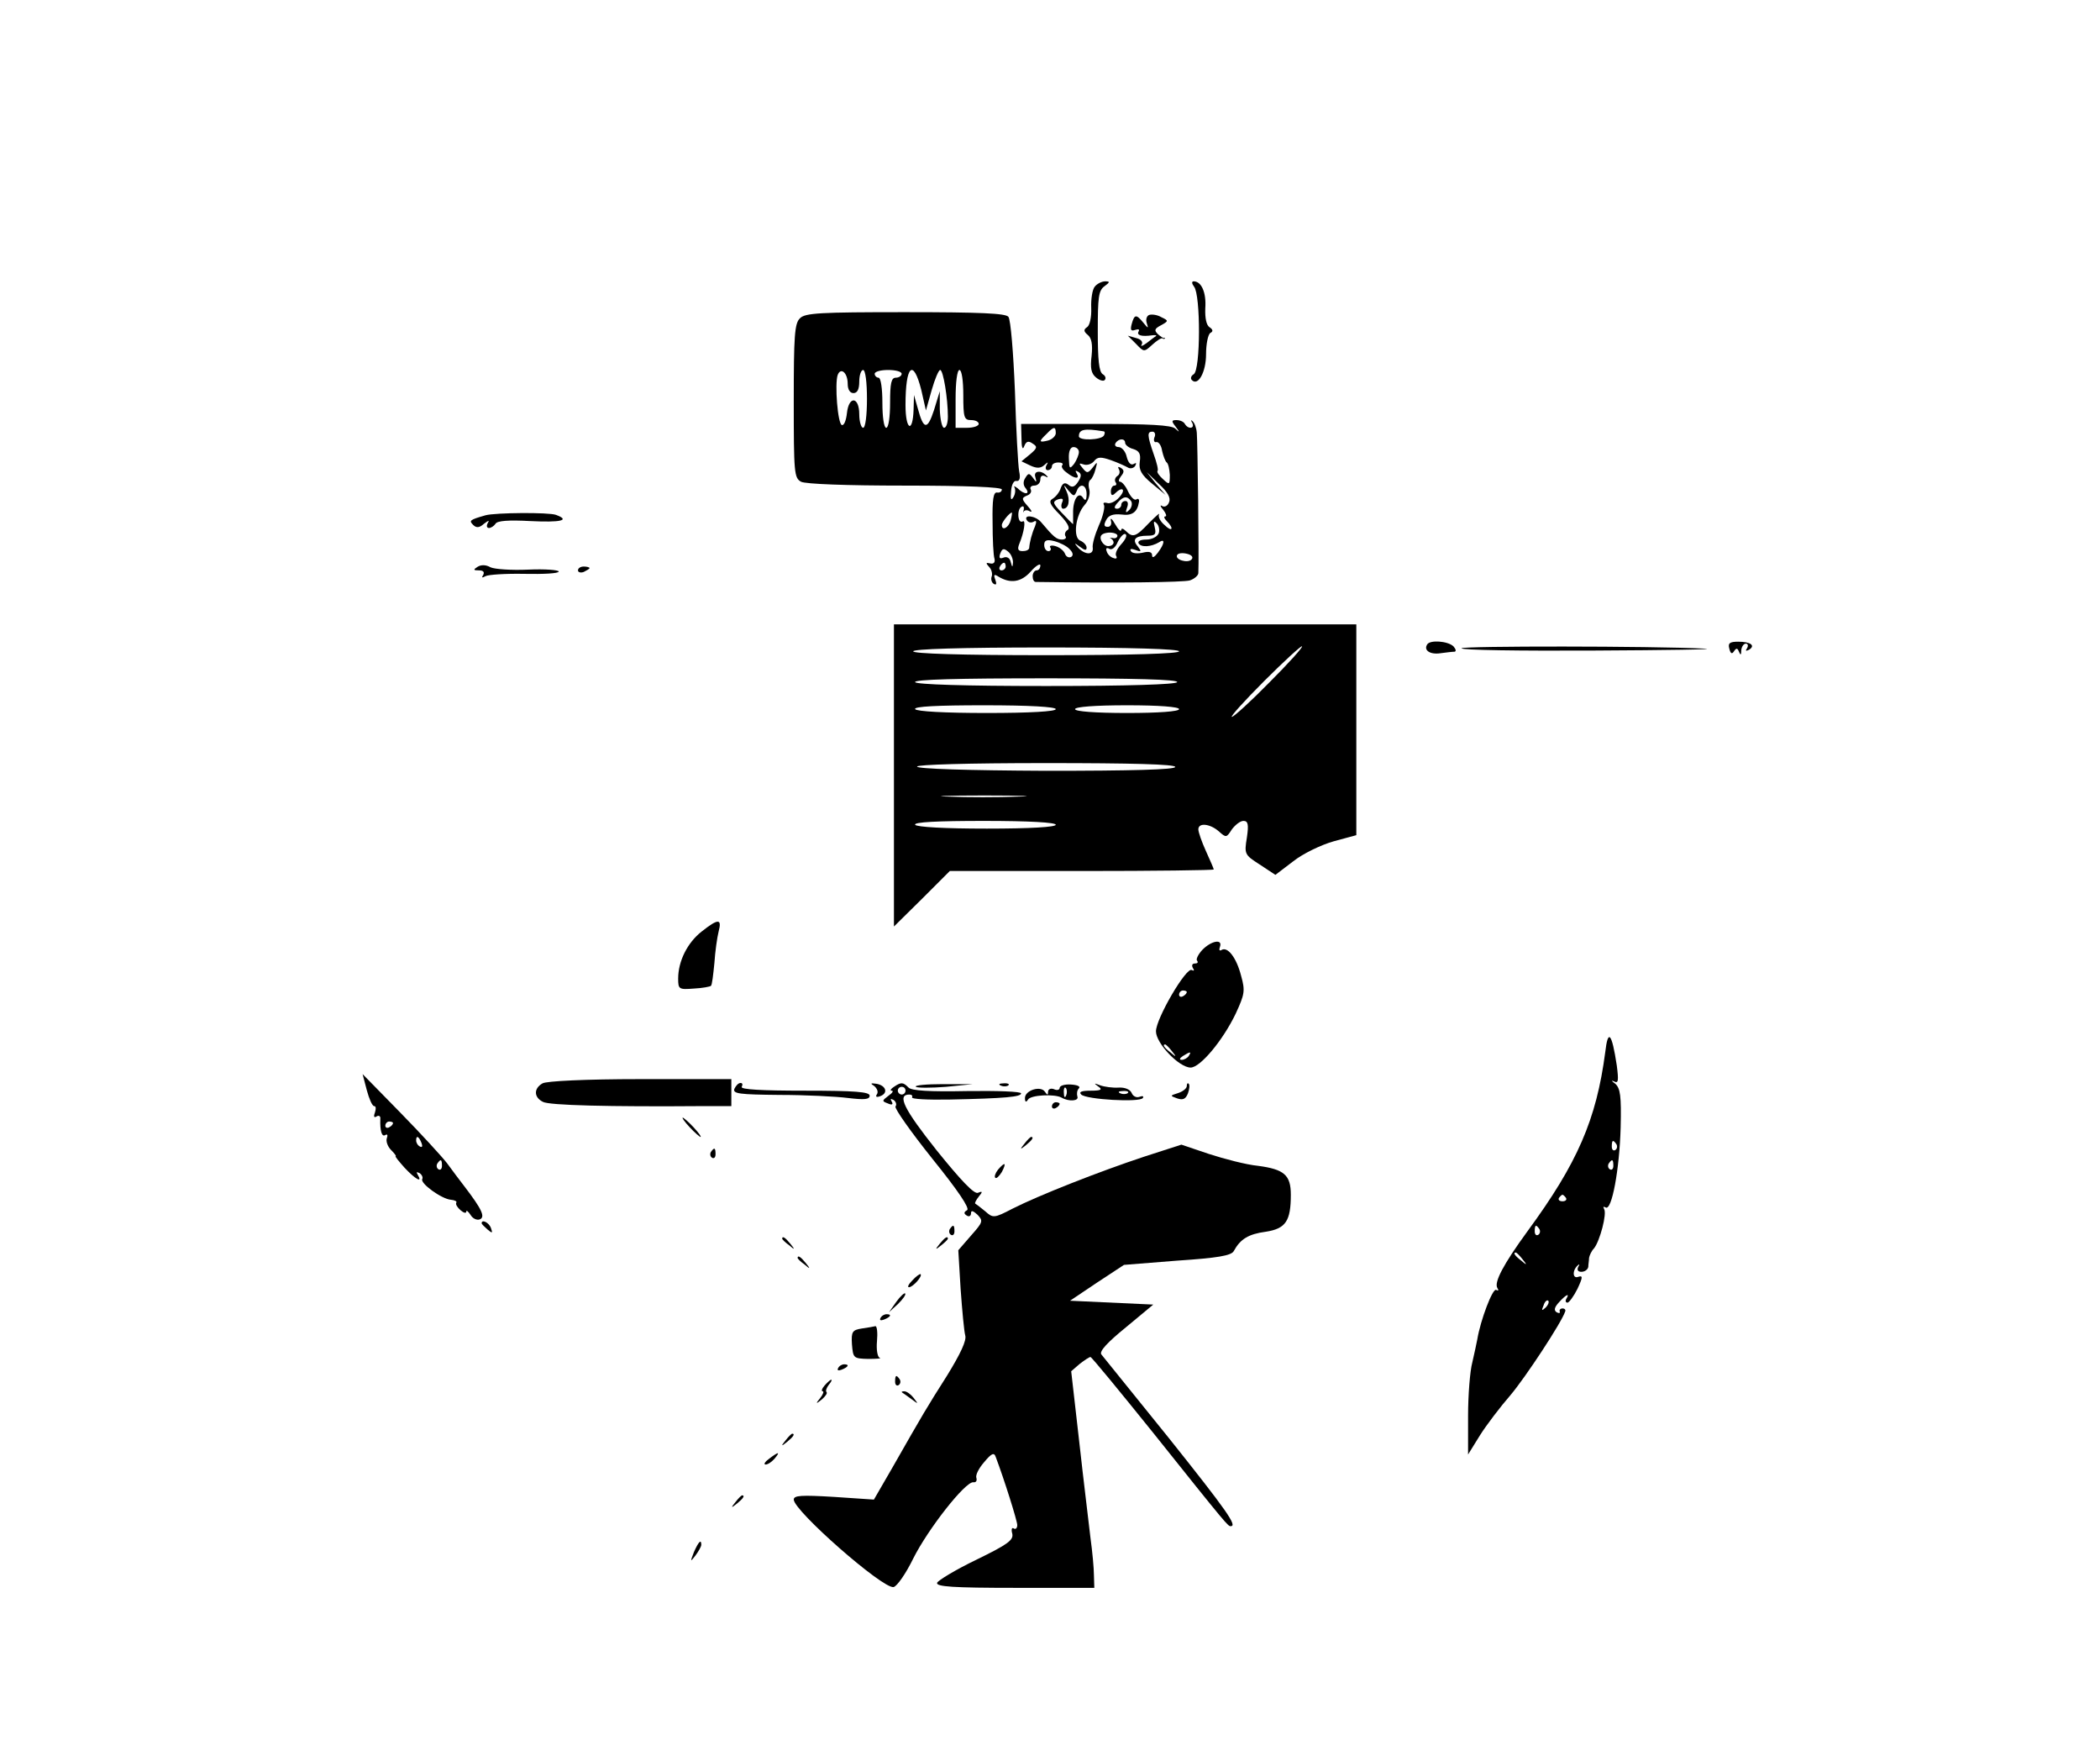 <?xml version="1.0" standalone="no"?>
<!DOCTYPE svg PUBLIC "-//W3C//DTD SVG 20010904//EN"
 "http://www.w3.org/TR/2001/REC-SVG-20010904/DTD/svg10.dtd">
<svg version="1.0" xmlns="http://www.w3.org/2000/svg"
 width="545pt" height="457pt" viewBox="0 0 545 457"
 preserveAspectRatio="xMidYMid meet">

<g transform="translate(0,457) scale(0.1,-0.1)"
fill="#000000" stroke="none">
<path d="M2841 3826 c-6 -7 -10 -32 -9 -55 1 -25 -4 -46 -11 -50 -9 -6 -9 -11
2 -20 10 -8 13 -25 10 -54 -4 -32 -1 -46 11 -56 9 -8 20 -11 23 -7 4 4 2 11
-5 15 -10 6 -13 38 -13 112 0 87 2 105 17 116 15 11 15 13 2 13 -8 0 -21 -6
-27 -14z"/>
<path d="M3099 3826 c17 -21 17 -216 -1 -227 -7 -4 -9 -11 -5 -15 16 -17 37
20 37 67 0 26 5 51 11 55 8 4 7 9 -2 15 -8 5 -12 23 -11 49 3 41 -10 70 -30
70 -6 0 -5 -6 1 -14z"/>
<path d="M2076 3744 c-14 -13 -16 -47 -16 -214 0 -187 1 -200 19 -210 12 -6
117 -10 270 -10 161 0 251 -4 251 -10 0 -6 -6 -9 -12 -8 -10 2 -13 -18 -12
-77 0 -44 2 -87 5 -95 2 -9 -2 -14 -11 -12 -12 3 -12 1 -3 -9 6 -6 9 -17 7
-24 -3 -7 -1 -16 5 -20 7 -4 8 0 4 11 -5 13 -3 15 8 8 31 -19 59 -15 84 13 13
15 25 22 25 16 0 -7 -4 -13 -10 -13 -5 0 -10 -7 -10 -15 0 -8 3 -15 8 -15 216
-3 383 -1 400 4 12 4 22 13 22 19 2 34 -2 345 -4 364 -1 13 -6 26 -11 30 -4 5
-5 2 -1 -4 8 -15 -10 -18 -19 -3 -3 6 -13 10 -22 10 -13 0 -13 -3 -2 -17 11
-15 11 -16 -1 -5 -10 9 -67 12 -207 12 l-193 0 1 -37 c0 -24 3 -32 7 -21 5 13
11 15 22 7 13 -8 12 -12 -7 -28 l-22 -18 23 -11 c17 -8 27 -7 36 1 10 9 11 9
6 0 -4 -7 -2 -13 3 -13 6 0 11 5 11 10 0 6 7 10 17 10 9 0 13 -3 10 -7 -4 -3
1 -12 11 -19 21 -17 36 -18 26 -2 -4 7 -3 8 4 4 9 -5 9 -12 0 -26 -9 -14 -16
-16 -25 -8 -9 7 -15 5 -20 -8 -3 -11 -13 -23 -21 -28 -11 -6 -8 -15 18 -41 20
-21 28 -35 21 -40 -6 -3 -9 -11 -6 -16 4 -5 -1 -9 -9 -9 -14 0 -22 7 -54 45
-14 17 -47 21 -37 5 4 -6 11 -7 17 -4 8 5 9 1 4 -12 -8 -18 -14 -41 -15 -56
-1 -5 -8 -8 -17 -8 -12 0 -14 5 -9 18 13 31 18 65 9 59 -6 -3 -10 3 -11 13 -1
11 2 22 8 25 5 3 7 0 6 -7 -2 -7 -2 -10 0 -5 3 4 10 4 16 0 7 -3 4 3 -6 14
-16 18 -16 21 -2 27 9 3 13 10 10 16 -3 5 1 10 9 10 9 0 16 7 16 16 0 9 5 12
13 8 6 -4 8 -3 4 1 -14 16 -36 14 -30 -3 4 -15 3 -15 -6 -2 -10 13 -12 13 -20
0 -6 -9 -6 -19 1 -27 13 -17 -4 -17 -21 0 -8 6 -11 7 -8 2 3 -6 2 -17 -3 -25
-6 -10 -8 -6 -6 15 1 17 7 29 14 27 8 -1 11 7 7 25 -3 16 -8 109 -11 208 -4
99 -11 186 -17 193 -7 9 -73 12 -268 12 -221 0 -260 -2 -273 -16z m124 -170
c0 -15 6 -24 15 -24 10 0 15 10 15 30 0 17 5 30 10 30 6 0 10 -32 10 -75 0
-43 -4 -75 -10 -75 -5 0 -10 16 -10 35 0 46 -27 49 -32 3 -2 -18 -7 -32 -13
-31 -11 3 -19 107 -11 130 8 21 26 6 26 -23z m140 26 c0 -5 -7 -10 -15 -10
-12 0 -15 -14 -15 -65 0 -37 -4 -65 -10 -65 -6 0 -10 28 -10 65 0 37 -4 65
-10 65 -5 0 -10 5 -10 10 0 6 16 10 35 10 19 0 35 -4 35 -10z m51 -42 l12 -53
15 53 c8 28 18 52 22 52 8 0 20 -74 20 -121 0 -16 -4 -29 -10 -29 -5 0 -10 21
-11 48 l0 47 -15 -49 c-17 -52 -27 -52 -42 4 l-10 35 -1 -37 c-2 -64 -21 -54
-21 11 0 103 20 122 41 39z m109 -13 c0 -58 2 -65 20 -65 11 0 20 -4 20 -10 0
-5 -13 -10 -30 -10 l-30 0 0 75 c0 43 4 75 10 75 6 0 10 -28 10 -65z m240 -99
c0 -7 -9 -16 -20 -19 -24 -6 -25 -3 -4 17 19 20 24 20 24 2z m123 5 c5 0 5 -5
2 -11 -7 -12 -65 -14 -65 -2 0 18 14 21 63 13z m133 -16 c-3 -8 0 -14 5 -12 6
1 13 -9 15 -23 3 -13 8 -27 12 -30 4 -3 7 -17 8 -32 0 -26 -1 -27 -18 -11 -10
9 -16 18 -14 21 3 2 -2 22 -10 44 -17 49 -17 58 -3 58 6 0 9 -7 5 -15z m-76
-14 c0 -5 9 -13 21 -16 16 -5 20 -13 17 -33 -3 -21 4 -34 32 -57 l35 -29 -25
29 -24 30 32 -31 c22 -20 31 -36 26 -47 -3 -9 -11 -14 -18 -10 -6 4 -5 -1 3
-10 7 -9 10 -17 5 -17 -4 0 -3 -5 4 -12 20 -20 14 -30 -6 -10 -11 9 -17 22
-14 27 3 6 -9 -5 -26 -22 -34 -36 -42 -39 -60 -21 -7 7 -12 8 -12 3 -1 -6 -8
1 -16 15 -8 14 -13 18 -11 9 3 -9 -1 -16 -8 -16 -10 0 -11 5 -4 18 6 12 18 16
39 14 28 -4 42 6 46 33 1 6 -2 10 -7 6 -5 -3 -14 6 -21 20 -6 14 -16 26 -21
26 -5 0 -4 6 2 14 9 11 9 16 0 22 -7 4 -9 3 -5 -4 3 -6 2 -13 -4 -17 -6 -4 -8
-11 -5 -16 4 -5 2 -9 -3 -9 -5 0 -9 -7 -9 -15 0 -11 4 -12 11 -5 19 19 29 10
11 -10 -10 -12 -25 -18 -32 -15 -8 2 -11 0 -8 -5 3 -5 -2 -29 -13 -53 -10 -23
-18 -50 -16 -59 2 -19 -21 -18 -39 2 -10 12 -9 12 6 1 12 -9 17 -10 17 -2 0 6
-7 14 -16 18 -20 7 -13 66 11 93 10 11 15 28 12 40 -3 11 -2 22 3 25 4 3 10
15 13 27 6 21 5 21 -7 5 -12 -15 -15 -16 -26 -2 -11 13 -10 14 2 10 8 -3 20 0
27 8 9 12 18 12 44 3 17 -6 37 -15 44 -19 6 -4 15 -2 19 4 4 8 3 9 -4 5 -7 -4
-14 3 -18 19 -3 14 -13 25 -21 25 -8 0 -11 5 -8 10 8 13 25 13 25 1z m-120
-24 c0 -7 -6 -21 -12 -30 -12 -15 -13 -14 -14 13 -1 19 4 30 12 30 8 0 14 -6
14 -13z m-6 -102 c8 23 26 18 26 -7 0 -16 -3 -19 -9 -10 -12 19 -27 -5 -26
-40 0 -16 0 -28 0 -28 -1 0 -14 13 -29 29 -24 25 -25 29 -11 35 13 4 16 2 11
-9 -3 -8 -1 -15 3 -15 15 0 19 23 9 45 -9 19 -8 19 5 2 13 -15 15 -16 21 -2z
m142 -26 c3 -6 1 -16 -5 -22 -9 -9 -11 -8 -6 6 4 10 2 17 -4 17 -6 0 -11 -4
-11 -10 0 -5 -5 -10 -11 -10 -8 0 -8 5 1 15 15 18 26 19 36 4z m-313 -49 c-5
-19 -23 -29 -23 -12 0 7 20 32 26 32 1 0 0 -9 -3 -20z m384 -34 c-4 -9 -18
-16 -32 -16 -15 0 -23 -4 -20 -10 7 -11 33 -9 53 3 16 11 15 -3 -3 -27 -9 -12
-15 -15 -15 -7 0 9 -8 11 -24 7 -14 -3 -28 -2 -31 4 -4 6 1 7 12 3 15 -6 16
-4 6 9 -16 18 -7 28 25 28 20 0 23 4 19 21 -4 16 -3 19 5 11 6 -6 8 -18 5 -26z
m-107 -6 c0 -5 -6 -8 -12 -6 -7 1 -10 1 -5 -1 12 -8 8 -20 -7 -20 -8 0 -16 8
-19 17 -3 11 3 16 19 18 13 1 24 -3 24 -8z m10 -22 c-11 -12 -17 -25 -13 -31
3 -5 0 -8 -7 -5 -8 2 -16 10 -18 18 -3 7 0 10 7 6 6 -4 16 3 22 18 7 14 16 23
20 20 5 -3 0 -14 -11 -26z m-134 -13 c9 -9 10 -16 4 -20 -6 -3 -13 0 -16 8 -3
8 -14 17 -25 20 -10 3 -17 1 -13 -4 3 -5 0 -9 -5 -9 -6 0 -11 7 -11 16 0 12 6
15 26 10 15 -4 33 -13 40 -21z m-147 -34 c-1 -14 -2 -14 -6 1 -2 10 -10 15
-19 11 -10 -4 -12 0 -8 11 5 13 9 14 20 5 8 -6 13 -19 13 -28z m463 7 c-10
-10 -44 0 -37 12 3 5 14 6 26 3 12 -3 17 -9 11 -15z m-482 -18 c0 -5 -5 -10
-11 -10 -5 0 -7 5 -4 10 3 6 8 10 11 10 2 0 4 -4 4 -10z"/>
<path d="M2983 3753 c-7 -2 -10 -12 -7 -21 5 -15 4 -15 -9 1 -18 22 -23 22
-30 -4 -4 -15 -2 -19 9 -15 9 3 12 1 9 -4 -6 -10 8 -14 35 -10 8 1 13 0 10 -2
-3 -2 -14 -10 -24 -18 -11 -8 -17 -10 -13 -4 4 7 -2 14 -15 17 l-21 6 21 -21
c21 -22 21 -22 43 -2 11 10 23 18 26 16 3 -2 5 -2 6 0 1 2 0 2 -2 1 -2 -1 -9
4 -16 10 -10 10 -9 14 8 23 20 11 20 12 1 21 -10 6 -24 8 -31 6z"/>
<path d="M1260 3233 c-42 -12 -43 -14 -32 -25 8 -8 16 -8 28 3 12 9 15 10 10
2 -4 -7 -3 -13 3 -13 5 0 13 5 17 11 4 8 35 10 90 7 80 -4 105 2 67 16 -18 7
-157 6 -183 -1z"/>
<path d="M1239 3099 c-11 -7 -11 -9 4 -9 11 0 15 -4 11 -12 -5 -7 -3 -8 6 -3
7 4 52 7 101 6 49 -1 89 1 89 6 0 4 -35 7 -79 5 -43 -2 -87 1 -98 6 -12 7 -25
7 -34 1z"/>
<path d="M1500 3090 c0 -5 7 -7 15 -4 8 4 15 8 15 10 0 2 -7 4 -15 4 -8 0 -15
-4 -15 -10z"/>
<path d="M2320 2558 l0 -392 73 72 72 72 343 0 c188 0 342 2 342 4 0 2 -9 23
-20 47 -11 24 -20 50 -20 57 0 18 30 15 53 -5 19 -17 20 -17 34 5 9 12 22 22
30 22 12 0 14 -9 9 -43 -7 -43 -6 -45 33 -70 l41 -27 46 35 c25 20 73 43 105
52 l59 16 0 274 0 273 -600 0 -600 0 0 -392z m975 242 c-49 -50 -93 -90 -98
-90 -5 0 33 42 85 94 51 51 95 91 97 89 3 -2 -35 -44 -84 -93z m-235 80 c0 -6
-122 -10 -345 -10 -223 0 -345 4 -345 10 0 6 122 10 345 10 223 0 345 -4 345
-10z m-5 -80 c-4 -6 -128 -10 -340 -10 -212 0 -336 4 -340 10 -4 7 112 10 340
10 228 0 344 -3 340 -10z m-315 -70 c0 -6 -66 -10 -179 -10 -109 0 -182 4
-186 10 -4 7 58 10 179 10 117 0 186 -4 186 -10z m320 0 c0 -6 -52 -10 -135
-10 -83 0 -135 4 -135 10 0 6 52 10 135 10 83 0 135 -4 135 -10z m-10 -150 c0
-7 -113 -10 -335 -10 -204 1 -335 5 -335 11 0 5 130 9 335 9 222 0 335 -3 335
-10z m-408 -77 c-51 -2 -132 -2 -180 0 -48 1 -6 3 93 3 99 0 138 -2 87 -3z
m98 -73 c0 -6 -66 -10 -179 -10 -109 0 -182 4 -186 10 -4 7 58 10 179 10 117
0 186 -4 186 -10z"/>
<path d="M3704 2898 c-10 -15 7 -27 34 -23 15 2 31 4 37 4 5 1 3 7 -3 14 -15
14 -61 17 -68 5z"/>
<path d="M4488 2887 c3 -13 7 -15 12 -7 6 9 9 9 13 -1 4 -10 6 -9 6 4 1 9 6
17 12 17 5 0 7 -5 3 -12 -5 -7 -3 -8 5 -4 18 11 4 21 -28 21 -22 0 -27 -4 -23
-18z"/>
<path d="M3793 2888 c-2 -5 152 -7 344 -6 191 1 321 3 288 5 -144 7 -627 7
-632 1z"/>
<path d="M1821 2153 c-37 -29 -61 -77 -61 -122 0 -28 2 -29 41 -26 22 1 42 5
44 7 3 2 6 29 9 59 2 30 7 66 11 82 9 34 -1 34 -44 0z"/>
<path d="M3120 2105 c-11 -12 -17 -25 -13 -28 3 -4 1 -7 -6 -7 -7 0 -9 -5 -5
-12 4 -6 3 -8 -3 -5 -14 9 -93 -126 -93 -159 0 -31 60 -94 90 -94 25 0 84 71
117 140 23 50 25 59 14 98 -12 47 -35 77 -51 67 -5 -3 -7 0 -4 8 8 22 -23 16
-46 -8z m-40 -109 c0 -3 -4 -8 -10 -11 -5 -3 -10 -1 -10 4 0 6 5 11 10 11 6 0
10 -2 10 -4z m-39 -153 c13 -16 12 -17 -3 -4 -17 13 -22 21 -14 21 2 0 10 -8
17 -17z m44 -13 c-3 -5 -12 -10 -18 -10 -7 0 -6 4 3 10 19 12 23 12 15 0z"/>
<path d="M4166 1840 c-23 -175 -72 -288 -202 -465 -62 -85 -87 -132 -78 -147
4 -6 3 -8 -3 -5 -9 6 -41 -79 -49 -128 -2 -11 -8 -38 -13 -60 -6 -22 -11 -85
-11 -139 l0 -100 31 50 c17 27 53 74 79 104 39 46 133 189 142 217 2 4 -1 8
-7 8 -5 0 -9 -4 -7 -8 1 -5 -2 -5 -8 -2 -8 5 -6 13 6 26 18 20 29 25 19 9 -3
-5 -2 -10 3 -10 4 0 16 16 26 36 14 30 14 35 2 31 -15 -6 -16 17 -1 30 4 4 5
2 1 -4 -4 -8 -1 -13 8 -13 9 0 17 6 18 13 0 6 2 17 2 23 1 6 6 18 13 25 15 19
34 90 26 102 -3 6 -2 7 4 4 16 -10 36 99 39 208 2 82 -1 101 -14 113 -10 7
-11 10 -3 6 11 -6 12 2 7 41 -13 86 -23 96 -30 35z m29 -239 c3 -5 2 -12 -3
-15 -5 -3 -9 1 -9 9 0 17 3 19 12 6z m-8 -56 c0 -8 -4 -12 -9 -9 -5 3 -6 10
-3 15 9 13 12 11 12 -6z m-123 -83 c3 -5 -1 -9 -9 -9 -8 0 -12 4 -9 9 3 4 7 8
9 8 2 0 6 -4 9 -8z m-69 -81 c3 -5 2 -12 -3 -15 -5 -3 -9 1 -9 9 0 17 3 19 12
6z m-44 -78 c13 -16 12 -17 -3 -4 -17 13 -22 21 -14 21 2 0 10 -8 17 -17z m60
-126 c-10 -9 -11 -8 -5 6 3 10 9 15 12 12 3 -3 0 -11 -7 -18z"/>
<path d="M952 1741 c6 -22 14 -41 19 -41 5 0 5 -7 2 -17 -4 -10 -2 -14 4 -10
6 4 11 1 10 -6 -1 -32 4 -48 13 -42 5 3 7 0 4 -8 -3 -8 2 -22 11 -31 9 -9 14
-16 12 -16 -3 0 8 -13 23 -30 28 -30 48 -41 34 -18 -4 7 -3 8 5 4 6 -4 9 -11
7 -15 -7 -11 50 -52 74 -54 10 -1 17 -4 14 -8 -2 -4 3 -12 11 -19 8 -7 15 -9
15 -4 0 5 5 1 11 -8 5 -9 16 -15 24 -12 15 6 6 26 -40 86 -11 14 -31 41 -45
60 -14 18 -69 78 -122 132 l-97 99 11 -42z m68 -85 c0 -3 -4 -8 -10 -11 -5 -3
-10 -1 -10 4 0 6 5 11 10 11 6 0 10 -2 10 -4z m74 -52 c3 -8 2 -12 -4 -9 -6 3
-10 10 -10 16 0 14 7 11 14 -7z m53 -59 c0 -8 -4 -12 -9 -9 -5 3 -6 10 -3 15
9 13 12 11 12 -6z"/>
<path d="M1408 1759 c-23 -13 -23 -36 1 -48 16 -9 170 -13 418 -11 l71 0 0 35
0 35 -236 0 c-142 0 -244 -5 -254 -11z"/>
<path d="M1906 1745 c-5 -13 13 -15 117 -16 67 0 147 -4 178 -8 42 -5 56 -4
56 6 0 10 -38 13 -169 13 -110 0 -167 3 -163 10 3 6 2 10 -3 10 -6 0 -12 -7
-16 -15z"/>
<path d="M2269 1752 c7 -6 11 -15 7 -21 -5 -7 -1 -9 9 -5 21 8 14 28 -11 32
-15 2 -16 1 -5 -6z"/>
<path d="M2320 1750 c-8 -5 -11 -10 -6 -10 6 0 2 -6 -8 -13 -17 -13 -18 -14
-2 -20 11 -5 15 -3 10 5 -4 7 -3 8 5 4 6 -4 9 -12 5 -17 -3 -5 40 -66 96 -136
67 -83 97 -128 90 -133 -9 -5 -9 -9 -1 -14 6 -4 11 -1 11 6 0 8 5 7 17 -4 15
-16 14 -19 -17 -54 l-33 -38 6 -100 c4 -56 9 -110 12 -121 4 -13 -12 -47 -47
-104 -54 -85 -61 -97 -142 -239 l-48 -83 -104 7 c-84 5 -104 4 -104 -7 0 -29
231 -232 259 -227 9 2 32 35 51 74 38 76 135 200 156 198 7 -1 10 4 8 11 -3 7
6 25 20 41 19 23 26 26 30 14 22 -58 56 -166 56 -177 0 -8 -4 -12 -9 -9 -5 4
-7 -3 -4 -13 4 -17 -11 -28 -93 -68 -54 -26 -100 -54 -102 -60 -3 -10 42 -13
202 -13 l206 0 -1 33 c0 17 -4 61 -9 97 -4 36 -18 148 -29 248 l-21 184 22 19
c13 10 25 18 28 18 3 0 76 -89 163 -197 194 -243 194 -242 201 -242 18 0 -10
40 -160 228 -92 114 -171 212 -176 218 -5 8 16 31 64 70 l71 59 -108 5 -108 5
70 47 70 46 138 11 c105 7 141 13 147 25 17 31 38 44 83 50 52 8 65 28 65 96
0 51 -17 66 -85 75 -31 3 -88 18 -128 31 l-71 24 -96 -31 c-118 -39 -275 -101
-342 -135 -48 -25 -51 -25 -71 -7 -12 10 -24 19 -26 20 -2 1 2 9 9 18 11 13
10 15 -2 10 -10 -4 -44 32 -107 110 -85 107 -104 145 -71 145 6 0 9 -3 7 -7
-3 -5 41 -7 97 -6 145 3 186 7 186 16 0 5 -63 7 -140 6 -99 -2 -144 1 -152 9
-14 14 -19 15 -38 2z m30 -10 c0 -5 -4 -10 -10 -10 -5 0 -10 5 -10 10 0 6 5
10 10 10 6 0 10 -4 10 -10z"/>
<path d="M2377 1750 c4 -3 40 -3 78 0 l70 7 -78 0 c-43 0 -75 -3 -70 -7z"/>
<path d="M2598 1753 c7 -3 16 -2 19 1 4 3 -2 6 -13 5 -11 0 -14 -3 -6 -6z"/>
<path d="M2750 1747 c0 -5 -7 -7 -15 -3 -8 3 -15 0 -15 -7 0 -9 -2 -9 -8 0
-11 17 -52 4 -52 -16 0 -11 3 -12 8 -4 7 12 69 15 87 5 19 -11 46 -9 41 3 -2
7 -1 16 4 21 5 5 -4 9 -21 10 -16 1 -29 -3 -29 -9z m17 -19 c-3 -8 -6 -5 -6 6
-1 11 2 17 5 13 3 -3 4 -12 1 -19z"/>
<path d="M2850 1751 c12 -8 8 -11 -19 -11 -24 0 -32 -3 -25 -10 13 -13 152
-21 160 -9 3 5 -1 6 -9 3 -8 -3 -17 2 -20 10 -4 9 -17 15 -34 14 -15 -1 -37 2
-48 6 -16 6 -17 6 -5 -3z m77 -17 c-3 -3 -12 -4 -19 -1 -8 3 -5 6 6 6 11 1 17
-2 13 -5z"/>
<path d="M3080 1752 c0 -6 -10 -14 -22 -18 -22 -7 -22 -7 -3 -14 15 -5 22 -2
28 13 4 11 5 22 2 25 -3 3 -5 0 -5 -6z"/>
<path d="M2730 1699 c0 -5 5 -7 10 -4 6 3 10 8 10 11 0 2 -4 4 -10 4 -5 0 -10
-5 -10 -11z"/>
<path d="M1790 1645 c13 -14 26 -25 28 -25 3 0 -5 11 -18 25 -13 14 -26 25
-28 25 -3 0 5 -11 18 -25z"/>
<path d="M2659 1603 c-13 -16 -12 -17 4 -4 16 13 21 21 13 21 -2 0 -10 -8 -17
-17z"/>
<path d="M1845 1581 c-3 -5 -2 -12 3 -15 5 -3 9 1 9 9 0 17 -3 19 -12 6z"/>
<path d="M2590 1535 c-7 -9 -10 -18 -7 -21 3 -3 10 4 17 15 13 25 8 27 -10 6z"/>
<path d="M1250 1396 c0 -2 7 -9 15 -16 13 -11 14 -10 9 4 -5 14 -24 23 -24 12z"/>
<path d="M2465 1381 c-3 -5 -2 -12 3 -15 5 -3 9 1 9 9 0 17 -3 19 -12 6z"/>
<path d="M2030 1356 c0 -2 8 -10 18 -17 15 -13 16 -12 3 4 -13 16 -21 21 -21
13z"/>
<path d="M2439 1343 c-13 -16 -12 -17 4 -4 9 7 17 15 17 17 0 8 -8 3 -21 -13z"/>
<path d="M2070 1306 c0 -2 8 -10 18 -17 15 -13 16 -12 3 4 -13 16 -21 21 -21
13z"/>
<path d="M2368 1248 c-10 -10 -14 -18 -9 -18 10 0 36 29 30 34 -2 1 -12 -6
-21 -16z"/>
<path d="M2326 1192 l-19 -27 24 22 c12 12 21 24 18 27 -2 2 -13 -8 -23 -22z"/>
<path d="M2285 1150 c-3 -6 1 -7 9 -4 18 7 21 14 7 14 -6 0 -13 -4 -16 -10z"/>
<path d="M2237 1123 c-25 -4 -28 -8 -26 -41 3 -36 4 -37 42 -38 22 0 36 1 30
3 -6 2 -9 22 -7 43 2 22 0 39 -4 39 -4 -1 -20 -4 -35 -6z"/>
<path d="M2175 1020 c-3 -6 1 -7 9 -4 18 7 21 14 7 14 -6 0 -13 -4 -16 -10z"/>
<path d="M2323 985 c0 -8 4 -12 9 -9 5 3 6 10 3 15 -9 13 -12 11 -12 -6z"/>
<path d="M2140 975 c-7 -8 -9 -15 -5 -15 4 0 1 -8 -6 -17 -13 -16 -12 -17 4
-4 9 8 15 16 12 19 -3 3 0 11 6 19 6 7 9 13 6 13 -2 0 -10 -7 -17 -15z"/>
<path d="M2341 957 c2 -1 13 -9 24 -17 19 -14 19 -14 6 3 -7 9 -18 17 -24 17
-6 0 -8 -1 -6 -3z"/>
<path d="M2039 833 c-13 -16 -12 -17 4 -4 16 13 21 21 13 21 -2 0 -10 -8 -17
-17z"/>
<path d="M1996 785 c-11 -8 -15 -15 -9 -15 6 0 16 7 23 15 16 19 11 19 -14 0z"/>
<path d="M1909 673 c-13 -16 -12 -17 4 -4 16 13 21 21 13 21 -2 0 -10 -8 -17
-17z"/>
<path d="M1801 543 c-10 -26 -10 -27 4 -9 8 11 15 23 15 28 0 15 -7 8 -19 -19z"/>
</g>
</svg>
